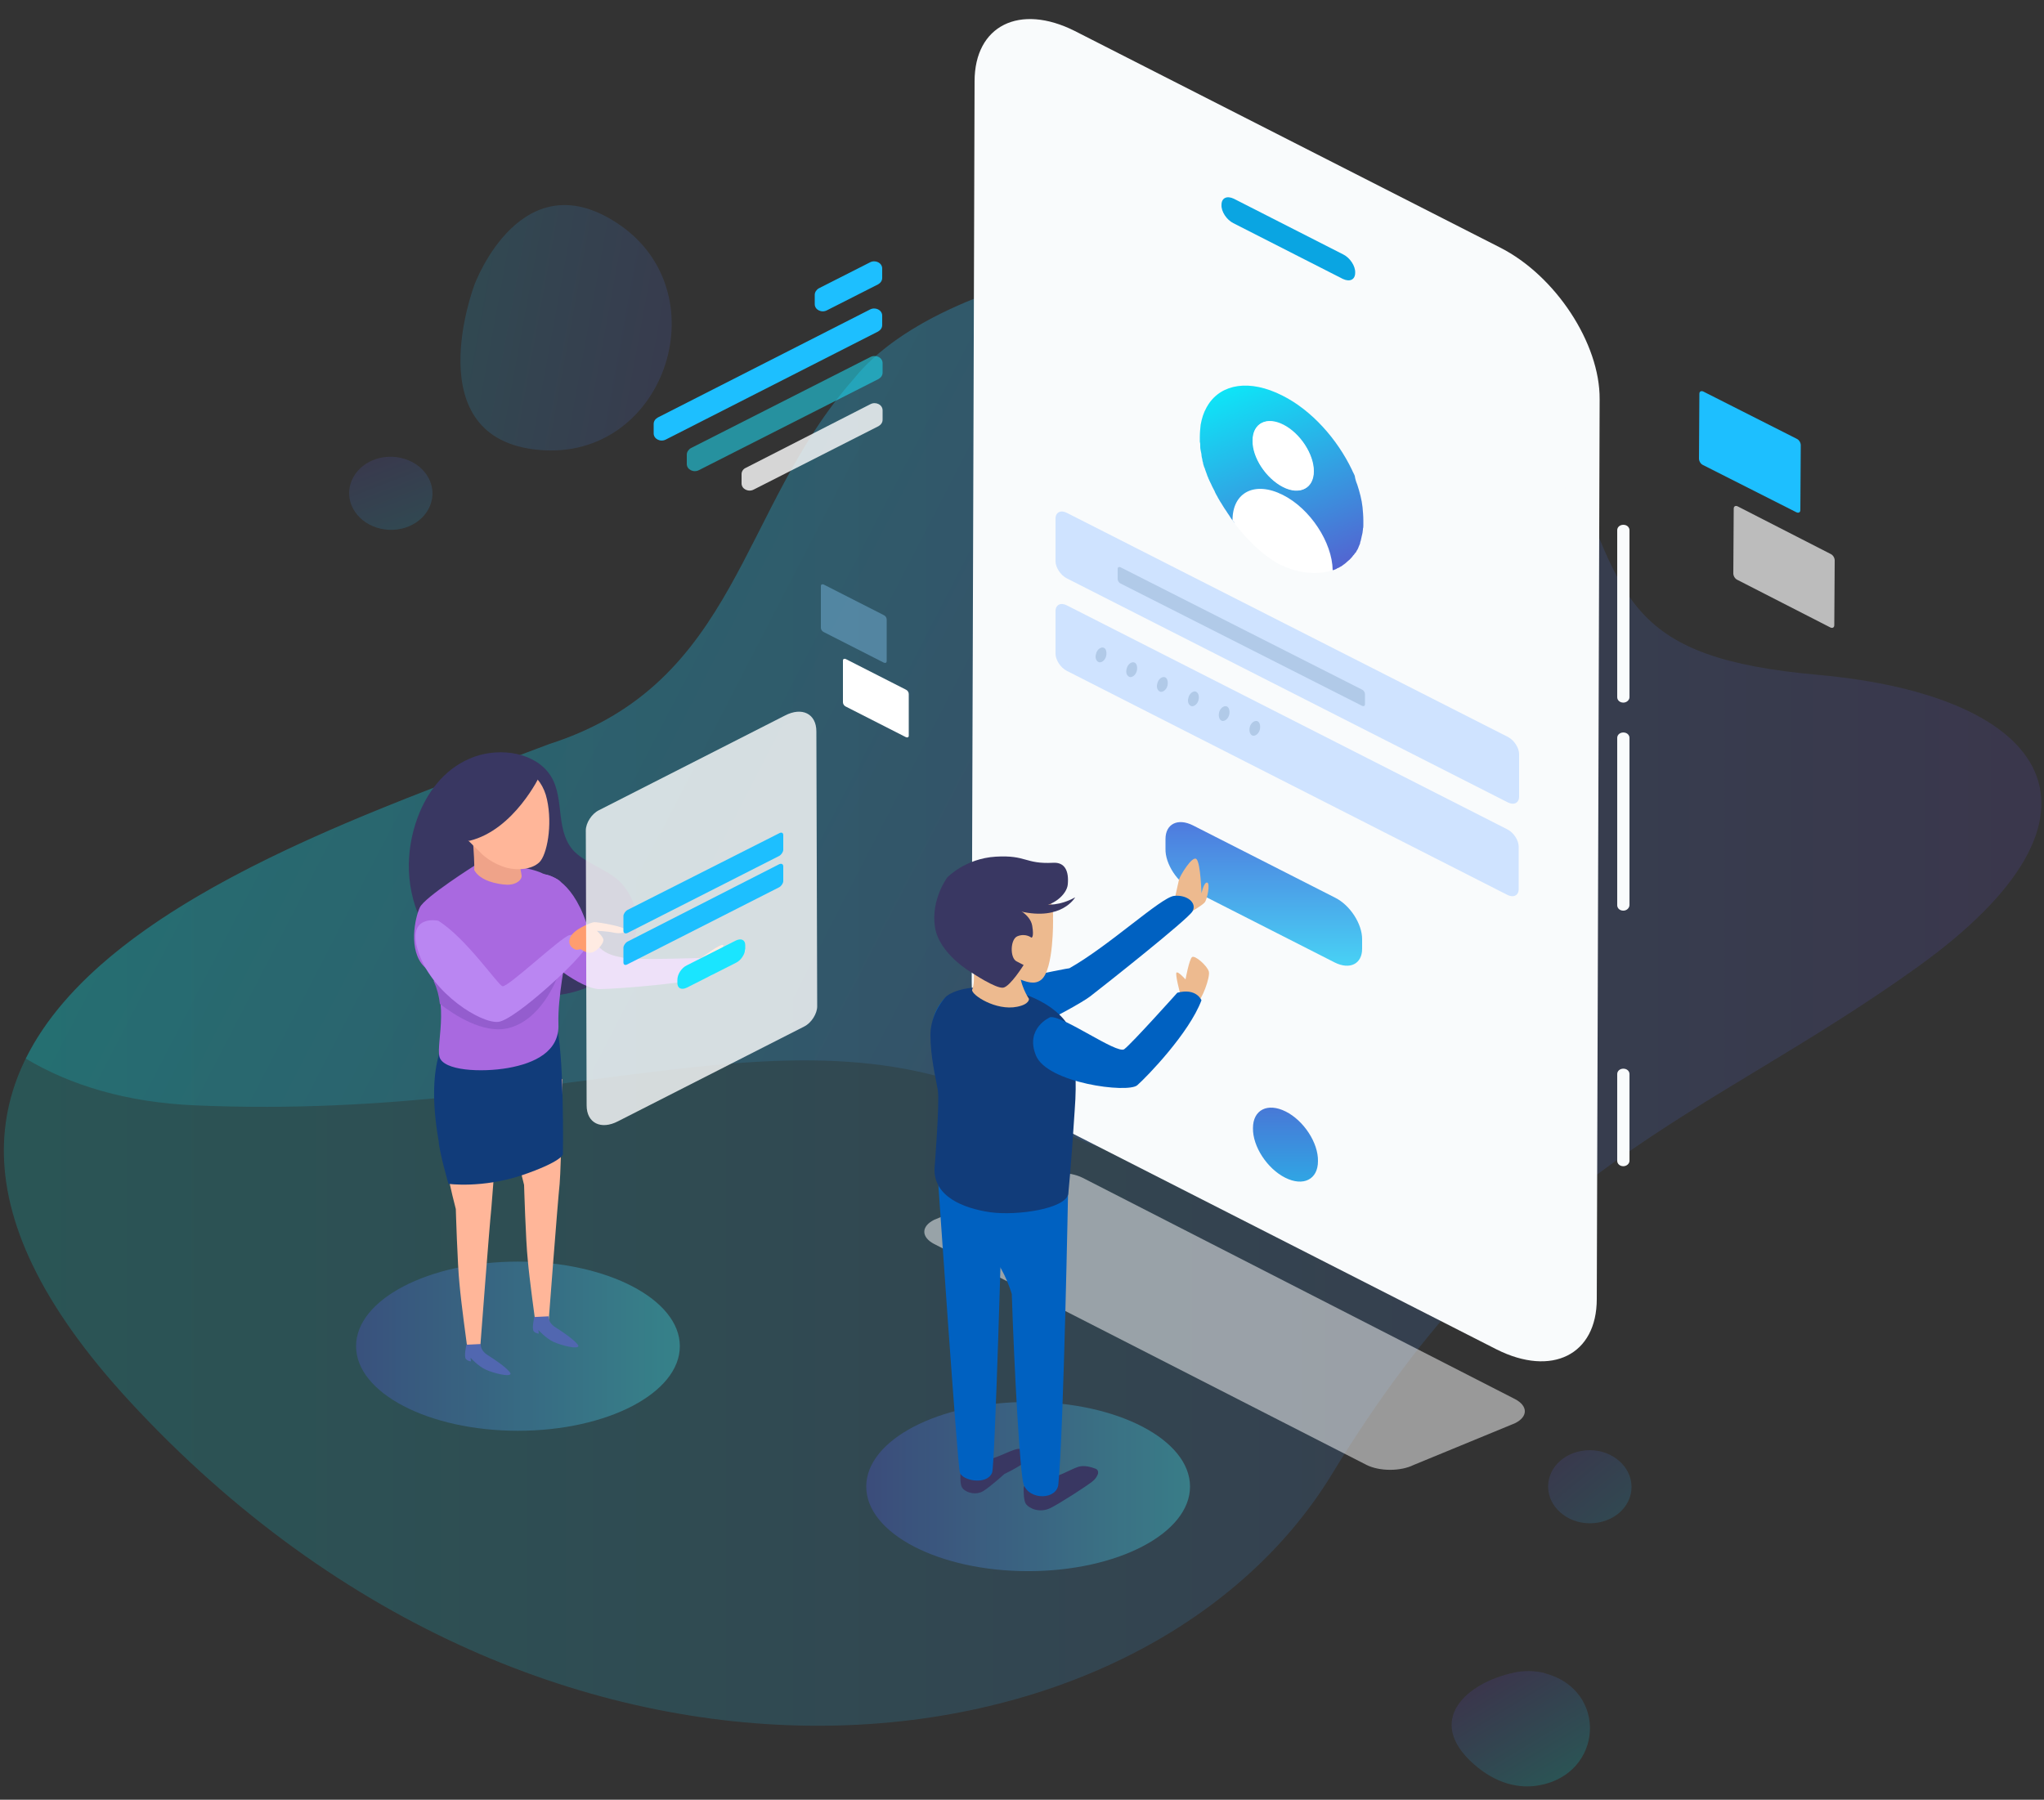 <svg width="243" height="214" viewBox="0 0 243 214" fill="none" xmlns="http://www.w3.org/2000/svg">
<rect x="0" y="0" width="243" height="214" fill="#333333" stroke="none"/>
<path opacity="0.17" d="M186.478 54.399C173.502 20.458 115.231 27.777 101.525 45.026C87.82 60.562 87.82 81.234 65.318 88.468C32.027 101.094 -27.41 120.225 15.406 166.62C65.513 220.934 135.837 212.331 158.387 175.223C180.889 138.158 202.468 133.279 227.934 115.004C253.4 96.728 243.583 82.732 216.173 80.25C193.622 78.238 192.991 71.433 186.478 54.399Z" fill="url(#paint0_linear_75_22)"/>
<path opacity="0.17" d="M124.319 133.45C97.103 117.058 69.547 133.45 23.279 131.439C15.018 131.096 8.359 129.042 3.062 125.875C12.296 107.171 44.129 96.514 65.319 88.468C87.82 81.234 87.82 60.519 101.525 45.026C112.169 31.629 149.591 24.225 171.898 37.407C171.801 37.578 171.753 37.75 171.655 37.964C157.075 67.924 168.399 66.682 180.938 93.09C193.525 119.54 151.486 149.843 124.319 133.45Z" fill="url(#paint1_linear_75_22)"/>
<path opacity="0.17" d="M56.425 33.812C56.425 33.812 49.378 52.216 64.103 53.5C78.829 54.827 85.633 35.267 73.872 26.878C62.062 18.532 56.425 33.812 56.425 33.812Z" fill="url(#paint2_linear_75_22)"/>
<path opacity="0.17" d="M183.708 198.977C191.192 200.989 190.609 210.918 182.979 212.288C180.598 212.716 177.876 212.117 175.203 209.763C169.322 204.541 174.377 200.09 179.966 198.892C181.132 198.635 182.396 198.635 183.611 198.934C183.611 198.977 183.659 198.977 183.708 198.977Z" fill="url(#paint3_linear_75_22)"/>
<path opacity="0.17" d="M41.796 57.181C42.719 54.913 45.538 53.757 48.114 54.57C50.69 55.383 52.051 57.866 51.127 60.134C50.204 62.403 47.385 63.558 44.809 62.745C42.233 61.932 40.873 59.449 41.796 57.181Z" fill="url(#paint4_linear_75_22)"/>
<path opacity="0.17" d="M184.048 176.764C184.048 174.367 186.235 172.441 189.005 172.441C191.727 172.441 193.963 174.41 193.963 176.807C193.963 179.204 191.776 181.13 189.005 181.13C186.284 181.13 184.048 179.161 184.048 176.764Z" fill="url(#paint5_linear_75_22)"/>
<path d="M49.669 97.156C48.114 101.308 48.211 105.973 50.301 109.953C52.391 113.934 56.473 117.101 61.333 118.085C64.152 118.684 67.214 118.513 69.838 117.4C72.463 116.33 74.601 114.276 75.379 111.836C76.156 109.397 75.524 106.572 73.532 104.689C72.025 103.319 69.401 102.549 68.089 101.051C65.853 98.397 67.311 94.374 65.075 91.721C63.034 89.281 58.855 88.853 55.793 90.222C52.731 91.549 50.738 94.288 49.669 97.156Z" fill="#393762"/>
<g opacity="0.5">
<path d="M111.051 145.049C109.496 145.82 109.496 147.104 111.051 147.917L162.47 174.196C164.025 174.966 166.504 174.966 168.059 174.196L180.112 169.231C181.667 168.461 181.667 167.177 180.112 166.364L128.693 140.042C127.138 139.271 124.659 139.271 123.104 140.042L111.051 145.049Z" fill="white"/>
</g>
<path d="M96.86 35.053V36.166C96.86 36.851 97.686 37.236 98.318 36.894L104.393 33.812C104.684 33.641 104.879 33.384 104.879 33.042V31.929C104.879 31.244 104.053 30.859 103.421 31.201L97.346 34.283C97.054 34.454 96.86 34.754 96.86 35.053Z" fill="#1DBFFF"/>
<path d="M77.711 50.418V51.531C77.711 52.216 78.538 52.601 79.169 52.259L104.393 39.419C104.684 39.248 104.879 38.991 104.879 38.648V37.536C104.879 36.851 104.053 36.466 103.421 36.808L78.197 49.648C77.906 49.819 77.711 50.076 77.711 50.418Z" fill="#1DBFFF"/>
<g opacity="0.8">
<path d="M88.16 56.368V57.48C88.16 58.165 88.987 58.55 89.618 58.208L104.441 50.675C104.733 50.504 104.927 50.247 104.927 49.905V48.792C104.927 48.107 104.101 47.722 103.469 48.065L88.646 55.64C88.355 55.769 88.16 56.068 88.16 56.368Z" fill="white"/>
</g>
<g opacity="0.53">
<path d="M81.648 54.056V55.169C81.648 55.854 82.474 56.239 83.106 55.897L104.441 45.069C104.733 44.897 104.927 44.641 104.927 44.298V43.185C104.927 42.501 104.101 42.115 103.469 42.458L82.134 53.286C81.842 53.457 81.648 53.757 81.648 54.056Z" fill="#1AE5FF"/>
</g>
<path d="M213.597 52.173C213.889 52.302 214.083 52.644 214.083 52.944L214.034 60.648C214.034 60.947 213.791 61.033 213.548 60.904L202.468 55.298C202.176 55.169 201.982 54.827 201.982 54.527L202.03 46.823C202.03 46.524 202.273 46.438 202.516 46.566L213.597 52.173Z" fill="#1DBFFF"/>
<g opacity="0.67">
<path d="M217.631 65.869C217.922 65.998 218.117 66.34 218.117 66.64L218.068 74.344C218.068 74.643 217.825 74.729 217.582 74.6L206.55 68.951C206.258 68.822 206.064 68.48 206.064 68.18L206.113 60.476C206.113 60.177 206.356 60.091 206.599 60.22L217.631 65.869Z" fill="white"/>
</g>
<g opacity="0.37">
<path d="M105.073 73.145C105.268 73.231 105.413 73.445 105.413 73.659V78.624C105.413 78.795 105.268 78.88 105.073 78.795L97.929 75.157C97.734 75.071 97.589 74.857 97.589 74.643V69.678C97.589 69.507 97.734 69.422 97.929 69.507L105.073 73.145Z" fill="#8ED2FF"/>
</g>
<path d="M107.698 82.005C107.892 82.09 108.038 82.304 108.038 82.518V87.483C108.038 87.654 107.892 87.74 107.698 87.654L100.553 84.016C100.359 83.931 100.213 83.717 100.213 83.503V78.538C100.213 78.367 100.359 78.281 100.553 78.367L107.698 82.005Z" fill="white"/>
<path d="M178.362 29.446C184.923 32.785 190.22 40.831 190.172 47.465L189.832 154.465C189.832 161.099 184.486 163.753 177.925 160.457L127.332 134.692C120.771 131.353 115.474 123.307 115.522 116.673L115.862 9.673C115.862 3.039 121.208 0.385 127.769 3.681L178.362 29.446Z" fill="#F9FBFC"/>
<path d="M159.699 30.259C160.477 30.645 161.157 31.629 161.109 32.442C161.109 33.255 160.477 33.555 159.651 33.17L146.626 26.536C145.848 26.151 145.168 25.166 145.217 24.353C145.217 23.54 145.848 23.24 146.675 23.625L159.699 30.259Z" fill="#0AA5E2"/>
<path d="M152.847 132.166C154.985 133.236 156.735 135.89 156.686 138.073C156.686 140.256 154.937 141.112 152.798 140.042C150.66 138.972 148.91 136.318 148.959 134.135C148.959 131.952 150.708 131.096 152.847 132.166Z" fill="url(#paint6_linear_75_22)"/>
<path d="M184.972 52.516C185.652 52.858 186.138 53.671 186.138 54.313L185.846 143.722C185.846 144.407 185.312 144.664 184.631 144.322L121.014 111.922C120.334 111.58 119.848 110.766 119.848 110.124L120.139 20.715C120.139 20.03 120.674 19.774 121.354 20.116L184.972 52.516Z" fill="#F9FBFC"/>
<path d="M192.991 83.546C192.553 83.546 192.262 83.246 192.262 82.904V63.044C192.262 62.659 192.602 62.403 192.991 62.403C193.428 62.403 193.72 62.702 193.72 63.044V82.904C193.72 83.246 193.379 83.546 192.991 83.546Z" fill="#F9FBFC"/>
<path d="M192.991 108.284C192.553 108.284 192.262 107.984 192.262 107.642V87.74C192.262 87.355 192.602 87.098 192.991 87.098C193.428 87.098 193.72 87.398 193.72 87.74V107.599C193.72 107.984 193.379 108.284 192.991 108.284Z" fill="#F9FBFC"/>
<path d="M192.991 138.672C192.553 138.672 192.262 138.372 192.262 138.03V127.715C192.262 127.33 192.602 127.073 192.991 127.073C193.428 127.073 193.72 127.373 193.72 127.715V138.03C193.72 138.372 193.379 138.672 192.991 138.672Z" fill="#F9FBFC"/>
<path d="M152.41 58.764C155.666 60.434 158.29 64.414 158.339 67.752C158.339 67.795 158.339 67.795 158.339 67.838C158.193 67.881 155.617 68.78 152.312 67.196C152.264 67.196 152.215 67.153 152.215 67.153C149.639 65.826 147.501 63.216 146.772 62.231C146.578 61.974 146.48 61.846 146.48 61.803C146.432 58.465 149.105 57.095 152.41 58.764Z" fill="white"/>
<path d="M179.237 87.612C180.014 87.997 180.598 88.938 180.598 89.666V94.716C180.598 95.487 179.966 95.786 179.237 95.401L126.846 68.78C126.068 68.394 125.485 67.453 125.485 66.725V61.675C125.485 60.904 126.117 60.605 126.846 60.99L179.237 87.612Z" fill="#CFE3FF"/>
<path d="M161.935 82.005C162.13 82.09 162.275 82.347 162.275 82.518V83.76C162.275 83.931 162.13 84.016 161.935 83.931L133.213 69.379C133.018 69.293 132.872 69.036 132.872 68.865V67.624C132.872 67.453 133.018 67.367 133.213 67.453L161.935 82.005Z" fill="#B1CAE8"/>
<path d="M161.352 57.609C161.644 58.508 161.887 59.406 161.984 60.305C162.032 60.819 162.081 61.375 162.081 61.889C162.081 62.06 162.081 62.188 162.081 62.36C162.081 62.402 162.081 62.402 162.081 62.445C162.081 62.574 162.081 62.745 162.032 62.873C162.032 62.916 162.032 62.916 162.032 62.959C162.032 63.087 161.984 63.216 161.984 63.344C161.935 63.515 161.935 63.644 161.887 63.772C161.838 63.943 161.838 64.072 161.789 64.2V64.243C161.741 64.371 161.692 64.5 161.692 64.585V64.628C161.644 64.756 161.595 64.842 161.546 64.97C161.498 65.099 161.449 65.227 161.401 65.313C161.303 65.441 161.255 65.57 161.206 65.655C161.206 65.655 161.206 65.698 161.158 65.698C161.109 65.784 161.012 65.869 160.963 65.955C160.963 65.955 160.963 65.998 160.915 65.998C160.866 66.083 160.769 66.169 160.72 66.254C160.623 66.34 160.574 66.426 160.477 66.511C160.477 66.511 160.477 66.554 160.429 66.554C160.331 66.64 160.283 66.682 160.186 66.768L160.137 66.811C160.04 66.896 159.991 66.939 159.894 67.025C159.894 67.025 159.845 67.025 159.845 67.068C159.748 67.11 159.651 67.196 159.602 67.239C159.505 67.324 159.408 67.367 159.311 67.41C159.311 67.41 159.262 67.41 159.262 67.453C159.165 67.496 159.068 67.538 158.971 67.581C158.971 67.581 158.922 67.581 158.922 67.624C158.825 67.667 158.728 67.71 158.63 67.752C158.533 67.795 158.485 67.795 158.436 67.795C158.387 64.5 155.763 60.476 152.507 58.85C149.202 57.181 146.529 58.508 146.529 61.846C146.529 61.846 146.626 61.974 146.821 62.231C146.723 62.146 146.675 62.06 146.578 61.932C146.432 61.76 146.335 61.632 146.237 61.461C146.237 61.418 146.189 61.418 146.189 61.375C146.092 61.247 145.994 61.076 145.897 60.947C145.897 60.904 145.849 60.904 145.849 60.862C145.751 60.733 145.654 60.562 145.557 60.434C145.46 60.262 145.363 60.134 145.265 59.963C145.265 59.92 145.217 59.92 145.217 59.877C145.12 59.749 145.022 59.578 144.925 59.406C144.925 59.364 144.877 59.364 144.877 59.321C144.779 59.192 144.731 59.021 144.634 58.893C144.536 58.679 144.439 58.55 144.391 58.379C144.391 58.336 144.342 58.336 144.342 58.294C144.245 58.122 144.196 57.994 144.099 57.823C144.002 57.609 143.953 57.48 143.856 57.309C143.856 57.266 143.856 57.266 143.807 57.224C143.759 57.052 143.662 56.924 143.613 56.753C143.613 56.71 143.613 56.71 143.564 56.667C143.467 56.325 143.321 56.025 143.224 55.683C143.224 55.64 143.224 55.64 143.176 55.597C143.127 55.426 143.078 55.298 143.03 55.126C143.03 55.084 143.03 55.084 143.03 55.041C142.981 54.912 142.933 54.741 142.933 54.613C142.884 54.399 142.835 54.228 142.835 54.099C142.835 54.056 142.835 54.014 142.835 54.014C142.787 53.842 142.787 53.714 142.738 53.543C142.69 53.329 142.69 53.2 142.69 53.072C142.69 53.029 142.69 53.029 142.69 52.986C142.69 52.815 142.69 52.687 142.641 52.516C142.641 52.473 142.641 52.43 142.641 52.43C142.641 52.259 142.641 52.13 142.641 51.959C142.641 51.446 142.69 50.975 142.738 50.504C142.884 49.734 143.078 49.092 143.419 48.492C143.467 48.364 143.564 48.278 143.613 48.15C145.217 45.625 148.57 45.068 152.458 47.037C155.957 48.792 158.971 52.216 160.72 55.854C160.817 56.111 160.963 56.325 161.06 56.582C161.109 56.924 161.206 57.266 161.352 57.609ZM152.555 57.866C154.548 58.893 156.2 58.08 156.2 56.025C156.2 54.014 154.597 51.531 152.604 50.504C150.611 49.477 148.959 50.29 148.959 52.344C148.91 54.399 150.514 56.838 152.555 57.866Z" fill="url(#paint7_linear_75_22)"/>
<path d="M152.555 50.547C154.548 51.574 156.2 54.056 156.152 56.068C156.152 58.08 154.499 58.936 152.507 57.908C150.514 56.881 148.862 54.399 148.91 52.387C148.91 50.333 150.563 49.52 152.555 50.547Z" fill="white"/>
<path d="M179.188 98.611C179.966 98.996 180.549 99.938 180.549 100.666V105.716C180.549 106.486 179.917 106.786 179.188 106.401L126.846 79.779C126.068 79.394 125.485 78.452 125.485 77.725V72.674C125.485 71.904 126.117 71.604 126.846 71.99L179.188 98.611Z" fill="#CFE3FF"/>
<path d="M158.728 106.743C160.526 107.642 161.935 109.868 161.935 111.665V112.821C161.935 114.618 160.477 115.346 158.679 114.447L141.766 105.844C139.968 104.946 138.51 102.72 138.559 100.922V99.767C138.559 97.969 140.017 97.242 141.815 98.14L158.728 106.743Z" fill="url(#paint8_linear_75_22)"/>
<path opacity="0.32" d="M122.229 186.822C132.858 186.822 141.475 182.319 141.475 176.764C141.475 171.209 132.858 166.706 122.229 166.706C111.6 166.706 102.983 171.209 102.983 176.764C102.983 182.319 111.6 186.822 122.229 186.822Z" fill="url(#paint9_linear_75_22)"/>
<path d="M141.766 108.327C141.766 108.327 142.932 107.642 143.224 107.3C143.516 106.957 143.904 105.031 143.516 104.946C143.127 104.86 142.835 106.23 142.835 106.23C142.835 106.23 142.738 102.677 142.252 102.164C141.766 101.65 140.259 104.175 140.162 104.603C140.065 105.031 139.676 106.786 139.676 106.786C139.676 106.786 140.211 108.327 141.766 108.327Z" fill="#EDBA8F"/>
<path d="M112.509 118.513C112.509 118.513 109.496 121.167 111.634 124.377C113.724 127.587 128.11 119.669 129.616 118.47C131.171 117.272 141.183 109.354 141.766 108.37C142.349 107.342 141.086 106.358 139.579 106.529C138.024 106.7 131.9 112.436 127.138 115.132C127.089 115.089 115.668 117.358 112.509 118.513Z" fill="#0061C1"/>
<path d="M114.259 174.581C114.259 174.581 114.016 176.165 114.356 176.85C114.696 177.449 116.008 177.877 116.932 177.278C117.855 176.678 119.41 175.266 119.41 175.266C119.41 175.266 122.035 174.025 122.278 173.383C122.521 172.741 121.597 172.142 120.868 172.313C120.139 172.441 118.001 173.64 116.98 173.64C115.96 173.554 114.599 173.768 114.259 174.581Z" fill="#393762"/>
<path d="M111.537 140.598C111.537 140.598 113.821 174.11 114.113 175.095C114.404 176.079 117.369 176.636 117.952 175.095C118.292 174.11 119.167 143.08 119.167 143.08L111.537 140.598Z" fill="#0061C1"/>
<path d="M121.889 176.593C121.743 176.678 121.694 176.85 121.694 176.978C121.694 177.449 121.694 178.476 121.986 178.861C122.375 179.375 123.59 179.931 124.853 179.332C125.923 178.818 129.227 176.678 129.859 176.165C130.248 175.865 130.442 175.523 130.54 175.223C130.588 174.966 130.491 174.71 130.199 174.624C129.713 174.453 128.936 174.196 128.207 174.41C127.138 174.752 125.728 175.78 124.27 175.694C123.152 175.694 122.278 176.293 121.889 176.593Z" fill="#393762"/>
<path d="M126.992 140.983C126.846 139.571 124.95 139.143 123.201 139.614C119.896 139.442 114.744 139.571 114.55 141.839C114.258 145.22 116.057 147.617 117.806 149.244C119.07 150.442 119.945 152.753 120.285 153.866C120.576 162.768 121.257 175.309 121.694 176.507C122.375 178.433 125.679 178.348 125.825 176.464C126.457 170.087 126.992 140.983 126.992 140.983Z" fill="#0061C1"/>
<path d="M126.992 142.01C126.603 143.722 121.014 144.578 117.758 144.15C114.502 143.68 111.002 142.267 111.1 138.972C111.1 138.972 111.731 131.011 111.488 129.598C111.245 128.186 110.614 125.661 110.614 123.05C110.614 120.439 112.46 118.513 112.46 118.513C112.46 118.513 114.307 116.673 119.993 117.7C119.993 117.7 124.659 118.599 126.797 121.638C126.797 121.638 128.304 124.976 127.769 131.952C127.332 138.929 126.992 142.01 126.992 142.01Z" fill="#113C7A"/>
<path d="M115.571 114.019C115.571 114.019 116.057 116.544 115.571 117.7C115.474 118.299 118.39 120.225 120.917 119.712C122.423 119.412 122.326 118.77 122.326 118.77C122.326 118.77 121.111 116.972 121.257 115.218C121.403 113.506 117.32 113.634 115.571 114.019Z" fill="#EDBA8F"/>
<path d="M125.194 108.883C125.194 112.179 122.132 114.875 118.39 114.875C114.647 114.875 111.586 112.179 111.586 108.883C111.586 105.588 114.647 102.891 118.39 102.891C122.18 102.934 125.194 105.588 125.194 108.883Z" fill="#EDBA8F"/>
<path d="M125.194 109.311C125.194 109.311 125.291 115.303 123.784 116.502C122.278 117.7 120.042 115.389 116.397 114.618C112.752 113.805 119.362 107.556 119.362 107.556L125.194 109.311Z" fill="#EDBA8F"/>
<path d="M140.308 118.171C140.308 118.171 139.676 115.817 139.871 115.646C140.065 115.474 140.94 116.459 140.94 116.459C140.94 116.459 141.377 114.062 141.718 113.805C142.058 113.548 143.516 114.832 143.71 115.517C143.905 116.202 142.835 118.984 142.398 119.07C142.009 119.112 140.503 119.284 140.308 118.171Z" fill="#EDBA8F"/>
<path d="M124.853 120.953C124.853 120.953 121.84 122.237 123.152 125.49C124.464 128.785 134.087 130.026 135.205 129.042C136.371 128.015 141.377 122.836 142.835 118.941C142.835 118.941 142.252 117.443 139.968 118.042C139.968 118.042 134.525 124.12 133.65 124.762C132.775 125.361 126.311 120.696 124.853 120.953Z" fill="#0061C1"/>
<path d="M112.606 104.346C112.606 104.346 114.744 102.078 118.389 101.864C122.034 101.65 121.84 102.763 125.193 102.592C126.603 102.506 127.089 103.576 126.943 105.16C126.846 106.315 125.242 107.899 122.861 107.899C120.528 107.899 120.576 107.899 120.576 107.899C120.576 107.899 122.472 108.626 122.715 110.082C122.958 111.537 122.618 111.494 122.618 111.494C122.618 111.494 121.937 110.938 120.965 111.323C120.09 111.665 120.042 113.934 120.868 114.319C121.694 114.747 121.694 114.747 121.694 114.747C121.694 114.747 120.09 117.315 119.264 117.443C118.389 117.572 115.571 115.688 115.571 115.688C115.571 115.688 111.634 113.463 111.148 110.21C110.662 106.957 112.606 104.346 112.606 104.346Z" fill="#393762"/>
<path opacity="0.32" d="M61.576 170.13C72.205 170.13 80.822 165.627 80.822 160.072C80.822 154.517 72.205 150.014 61.576 150.014C50.947 150.014 42.331 154.517 42.331 160.072C42.331 165.627 50.947 170.13 61.576 170.13Z" fill="url(#paint10_linear_75_22)"/>
<path d="M51.807 132.552C51.807 132.552 53.12 139.742 54.189 143.765C54.189 143.765 54.383 150.399 54.626 152.668C54.821 154.936 55.501 159.858 55.501 159.858C55.501 159.858 56.279 160.414 57.105 160.029C57.105 160.029 58.174 145.905 58.417 143.637C58.611 141.368 59.389 131.096 59.389 131.096C59.389 131.096 56.91 129.128 51.807 132.552Z" fill="#FFB699"/>
<path d="M59.924 129.684C59.924 129.684 61.236 136.875 62.305 140.898C62.305 140.898 62.499 147.532 62.742 149.8C62.937 152.069 63.617 156.991 63.617 156.991C63.617 156.991 64.395 157.547 65.221 157.162C65.221 157.162 66.29 143.038 66.533 140.769C66.728 138.501 66.874 128.357 66.874 128.357C66.874 128.357 64.978 126.26 59.924 129.684Z" fill="#FFB699"/>
<path d="M53.46 122.793C53.46 122.793 50.398 125.747 52.148 135.676C52.245 137.089 53.314 140.769 53.314 140.769C53.314 140.769 57.299 141.326 62.062 139.742C66.825 138.116 66.922 137.26 66.922 137.26C66.922 137.26 67.117 124.762 66.047 121.552C64.978 118.342 53.46 122.793 53.46 122.793Z" fill="#113C7A"/>
<path d="M65.221 156.52C65.221 156.52 65.124 157.247 65.999 157.804C66.874 158.36 68.477 159.43 68.769 160.029C68.769 160.5 66.728 159.987 65.804 159.559C64.881 159.131 64.006 158.146 64.006 158.146L64.055 158.574C64.055 158.574 63.715 158.574 63.471 158.317C63.18 158.061 63.52 156.605 63.52 156.605L65.221 156.52Z" fill="#5167B0"/>
<path d="M57.154 159.815C57.154 159.815 57.056 160.543 57.931 161.099C58.806 161.656 60.41 162.726 60.701 163.325C60.701 163.796 58.66 163.282 57.737 162.854C56.813 162.426 55.938 161.442 55.938 161.442L55.987 161.87C55.987 161.87 55.647 161.87 55.404 161.613C55.112 161.356 55.453 159.901 55.453 159.901L57.154 159.815Z" fill="#5167B0"/>
<path d="M64.93 104.004C64.93 104.004 67.846 104.304 69.692 109.696C70.761 113.249 72.365 113.548 74.163 113.891C75.962 114.19 83.592 113.891 84.224 113.891C84.807 113.891 85.536 115.046 84.71 115.902C83.883 116.758 73.337 117.614 71.248 117.614C69.206 117.614 64.444 114.19 62.548 111.408C60.604 108.626 62.402 103.79 64.93 104.004Z" fill="#A969E0"/>
<path d="M56.473 102.891C56.473 102.891 50.495 106.658 49.912 107.899C49.329 109.14 48.503 113.035 50.447 114.961C53.8 118.257 51.807 123.949 52.245 125.661C52.682 127.33 57.251 127.544 60.41 126.988C63.569 126.431 66.533 125.019 66.388 121.766C66.29 118.513 67.262 114.019 67.457 112.564C67.651 111.109 67.457 107.428 66.679 104.946C66.533 104.432 64.541 103.876 64.541 103.876C64.541 103.876 62.402 102.635 56.473 102.891Z" fill="#A969E0"/>
<path d="M61.673 102.164C61.673 102.164 61.673 102.249 61.673 102.335C61.722 102.72 61.965 103.704 62.014 104.132C62.062 104.518 61.528 105.202 60.312 105.202C59.097 105.16 57.056 104.732 56.376 103.448C56.425 103.234 56.327 100.88 56.181 99.681L61.673 102.164Z" fill="#EFA389"/>
<path d="M65.027 95.059C64.395 92.02 61.625 90.265 58.514 90.907C58.514 90.907 55.161 91.207 53.654 93.818C52.148 96.428 54.335 98.611 55.744 100.024C56.327 100.58 56.765 101.051 57.056 101.308C57.154 101.393 57.251 101.522 57.348 101.607L57.397 101.65C58.368 102.506 59.486 102.977 60.264 103.191C61.625 103.533 63.228 103.362 64.103 102.549C65.027 101.693 65.707 98.098 65.027 95.059Z" fill="#FFB699"/>
<path d="M51.759 115.731L59.292 117.829L66.29 116.117C66.193 116.373 64.346 121.381 60.313 122.28C57.445 122.922 53.995 120.696 52.294 119.369C52.196 118.428 51.953 117.529 51.565 116.673L51.759 115.731Z" fill="#945DCE"/>
<path d="M52.099 109.482C52.099 109.482 48.114 108.626 49.815 113.42C51.516 118.214 57.202 121.723 59.243 121.509C61.285 121.295 69.644 113.506 69.644 112.564C69.644 111.622 68.672 110.98 67.7 111.194C66.728 111.408 60.312 117.486 59.729 117.272C59.146 117.058 55.404 111.537 52.099 109.482Z" fill="#BA86F2"/>
<path d="M68.526 112.949C68.526 112.949 67.408 112.65 67.748 111.58C68.088 110.51 70.275 109.696 70.616 109.654C70.956 109.611 74.212 110.167 74.358 110.552C74.504 110.895 73.775 111.066 72.948 110.895C72.171 110.724 70.956 110.681 70.956 110.681C70.956 110.681 71.831 111.494 71.734 111.836C71.685 112.179 71.199 112.906 70.519 113.206C69.838 113.506 69.061 112.864 69.061 112.864L68.526 112.949Z" fill="#FF9D6F"/>
<path d="M83.203 114.019C83.203 114.019 85.828 112.05 85.973 112.393C86.119 112.735 85.05 113.72 85.05 113.72C85.05 113.72 88.598 112.521 88.646 112.949C88.695 113.334 86.799 114.618 86.265 114.918C85.779 115.218 83.981 115.646 83.981 115.646C83.981 115.646 83.009 114.49 83.203 114.019Z" fill="#FF9D6F"/>
<g opacity="0.8">
<path d="M71.199 96.343C70.324 96.771 69.644 97.884 69.644 98.74L69.741 131.439C69.741 133.536 71.442 134.392 73.483 133.322L95.596 122.066C96.471 121.638 97.151 120.525 97.151 119.669L97.054 86.97C97.054 84.873 95.353 84.016 93.312 85.087L71.199 96.343Z" fill="white"/>
</g>
<path d="M74.601 108.199C74.358 108.327 74.115 108.669 74.115 108.926V110.681C74.115 110.938 74.309 111.066 74.601 110.938L92.632 101.779C92.875 101.65 93.118 101.308 93.118 101.051V99.296C93.118 99.039 92.923 98.911 92.632 99.082L74.601 108.199Z" fill="#1DBFFF"/>
<path d="M74.601 111.965C74.358 112.093 74.115 112.436 74.115 112.692V114.447C74.115 114.704 74.309 114.832 74.601 114.661L92.632 105.502C92.875 105.374 93.118 105.031 93.118 104.774V103.02C93.118 102.763 92.923 102.634 92.632 102.763L74.601 111.965Z" fill="#1DBFFF"/>
<path d="M81.648 114.79C81.016 115.089 80.53 115.86 80.53 116.502V116.887C80.53 117.529 81.016 117.743 81.648 117.443L87.48 114.49C88.112 114.191 88.598 113.42 88.598 112.778V112.393C88.598 111.751 88.112 111.537 87.48 111.837L81.648 114.79Z" fill="#1AE5FF"/>
<path d="M55.793 99.981C61.139 98.697 64.201 92.191 64.201 92.191L62.742 90.822C62.742 90.822 54.237 88.596 52.099 93.946C49.864 99.296 55.793 99.981 55.793 99.981Z" fill="#393762"/>
<path d="M121.549 106.7C121.549 106.7 124.27 108.669 127.818 106.7C127.818 106.7 126.263 109.525 121.306 108.37L118.244 107.214L121.549 106.7Z" fill="#393762"/>
<path d="M131.123 76.997C130.783 76.954 130.394 77.297 130.297 77.768C130.151 78.239 130.345 78.666 130.685 78.752C131.026 78.795 131.414 78.453 131.512 77.982C131.609 77.468 131.463 77.04 131.123 76.997Z" fill="#B1CAE8"/>
<path d="M134.768 78.752C134.428 78.709 134.039 79.052 133.942 79.522C133.796 79.993 133.99 80.421 134.33 80.507C134.671 80.55 135.059 80.207 135.157 79.736C135.254 79.223 135.108 78.795 134.768 78.752Z" fill="#B1CAE8"/>
<path d="M138.413 80.507C138.073 80.464 137.684 80.806 137.587 81.277C137.441 81.748 137.635 82.176 137.975 82.262C138.316 82.305 138.704 81.962 138.802 81.491C138.899 81.02 138.753 80.55 138.413 80.507Z" fill="#B1CAE8"/>
<path d="M142.106 82.219C141.766 82.176 141.377 82.518 141.28 82.989C141.134 83.46 141.329 83.888 141.669 83.974C142.009 84.016 142.398 83.674 142.495 83.203C142.592 82.732 142.447 82.304 142.106 82.219Z" fill="#B1CAE8"/>
<path d="M145.751 83.974C145.411 83.931 145.022 84.273 144.925 84.744C144.828 85.215 144.974 85.643 145.314 85.728C145.654 85.771 146.043 85.429 146.14 84.958C146.237 84.487 146.092 84.016 145.751 83.974Z" fill="#B1CAE8"/>
<path d="M149.396 85.728C149.056 85.686 148.667 86.028 148.57 86.499C148.473 86.97 148.619 87.398 148.959 87.483C149.299 87.526 149.688 87.184 149.785 86.713C149.882 86.242 149.736 85.771 149.396 85.728Z" fill="#B1CAE8"/>
<defs>
<linearGradient id="paint0_linear_75_22" x1="0.449" y1="117.855" x2="242.63" y2="117.855" gradientUnits="userSpaceOnUse">
<stop stop-color="#00FFFF"/>
<stop offset="1" stop-color="#604BC9"/>
</linearGradient>
<linearGradient id="paint1_linear_75_22" x1="18.669" y1="54.058" x2="174.94" y2="134.764" gradientUnits="userSpaceOnUse">
<stop stop-color="#00FFFF"/>
<stop offset="1" stop-color="#604BC9"/>
</linearGradient>
<linearGradient id="paint2_linear_75_22" x1="35.367" y1="34.645" x2="95.022" y2="45.574" gradientUnits="userSpaceOnUse">
<stop stop-color="#00FFFF"/>
<stop offset="0.232" stop-color="#1DC9EF"/>
<stop offset="0.489" stop-color="#3A93DF"/>
<stop offset="0.713" stop-color="#4E6CD3"/>
<stop offset="0.89" stop-color="#5B54CC"/>
<stop offset="1" stop-color="#604BC9"/>
</linearGradient>
<linearGradient id="paint3_linear_75_22" x1="186.277" y1="212.065" x2="178.485" y2="199.177" gradientUnits="userSpaceOnUse">
<stop stop-color="#00FFFF"/>
<stop offset="1" stop-color="#604BC9"/>
</linearGradient>
<linearGradient id="paint4_linear_75_22" x1="52.387" y1="70.538" x2="45.376" y2="52.389" gradientUnits="userSpaceOnUse">
<stop stop-color="#00FFFF"/>
<stop offset="1" stop-color="#604BC9"/>
</linearGradient>
<linearGradient id="paint5_linear_75_22" x1="199.081" y1="186.272" x2="186.228" y2="170.702" gradientUnits="userSpaceOnUse">
<stop stop-color="#00FFFF"/>
<stop offset="1" stop-color="#604BC9"/>
</linearGradient>
<linearGradient id="paint6_linear_75_22" x1="152.823" y1="157.965" x2="152.823" y2="122.884" gradientUnits="userSpaceOnUse">
<stop stop-color="#00FFFF"/>
<stop offset="1" stop-color="#604BC9"/>
</linearGradient>
<linearGradient id="paint7_linear_75_22" x1="143.852" y1="41.642" x2="157.574" y2="73.499" gradientUnits="userSpaceOnUse">
<stop stop-color="#00FFFF"/>
<stop offset="1" stop-color="#604BC9"/>
</linearGradient>
<linearGradient id="paint8_linear_75_22" x1="150.265" y1="90.386" x2="150.265" y2="122.215" gradientUnits="userSpaceOnUse">
<stop stop-color="#5155D4"/>
<stop offset="1" stop-color="#45F7FF"/>
</linearGradient>
<linearGradient id="paint9_linear_75_22" x1="102.992" y1="176.753" x2="141.47" y2="176.753" gradientUnits="userSpaceOnUse">
<stop stop-color="#5155D4"/>
<stop offset="1" stop-color="#45F7FF"/>
</linearGradient>
<linearGradient id="paint10_linear_75_22" x1="42.335" y1="160.071" x2="80.814" y2="160.071" gradientUnits="userSpaceOnUse">
<stop stop-color="#5155D4"/>
<stop offset="1" stop-color="#45F7FF"/>
</linearGradient>
</defs>
</svg>
